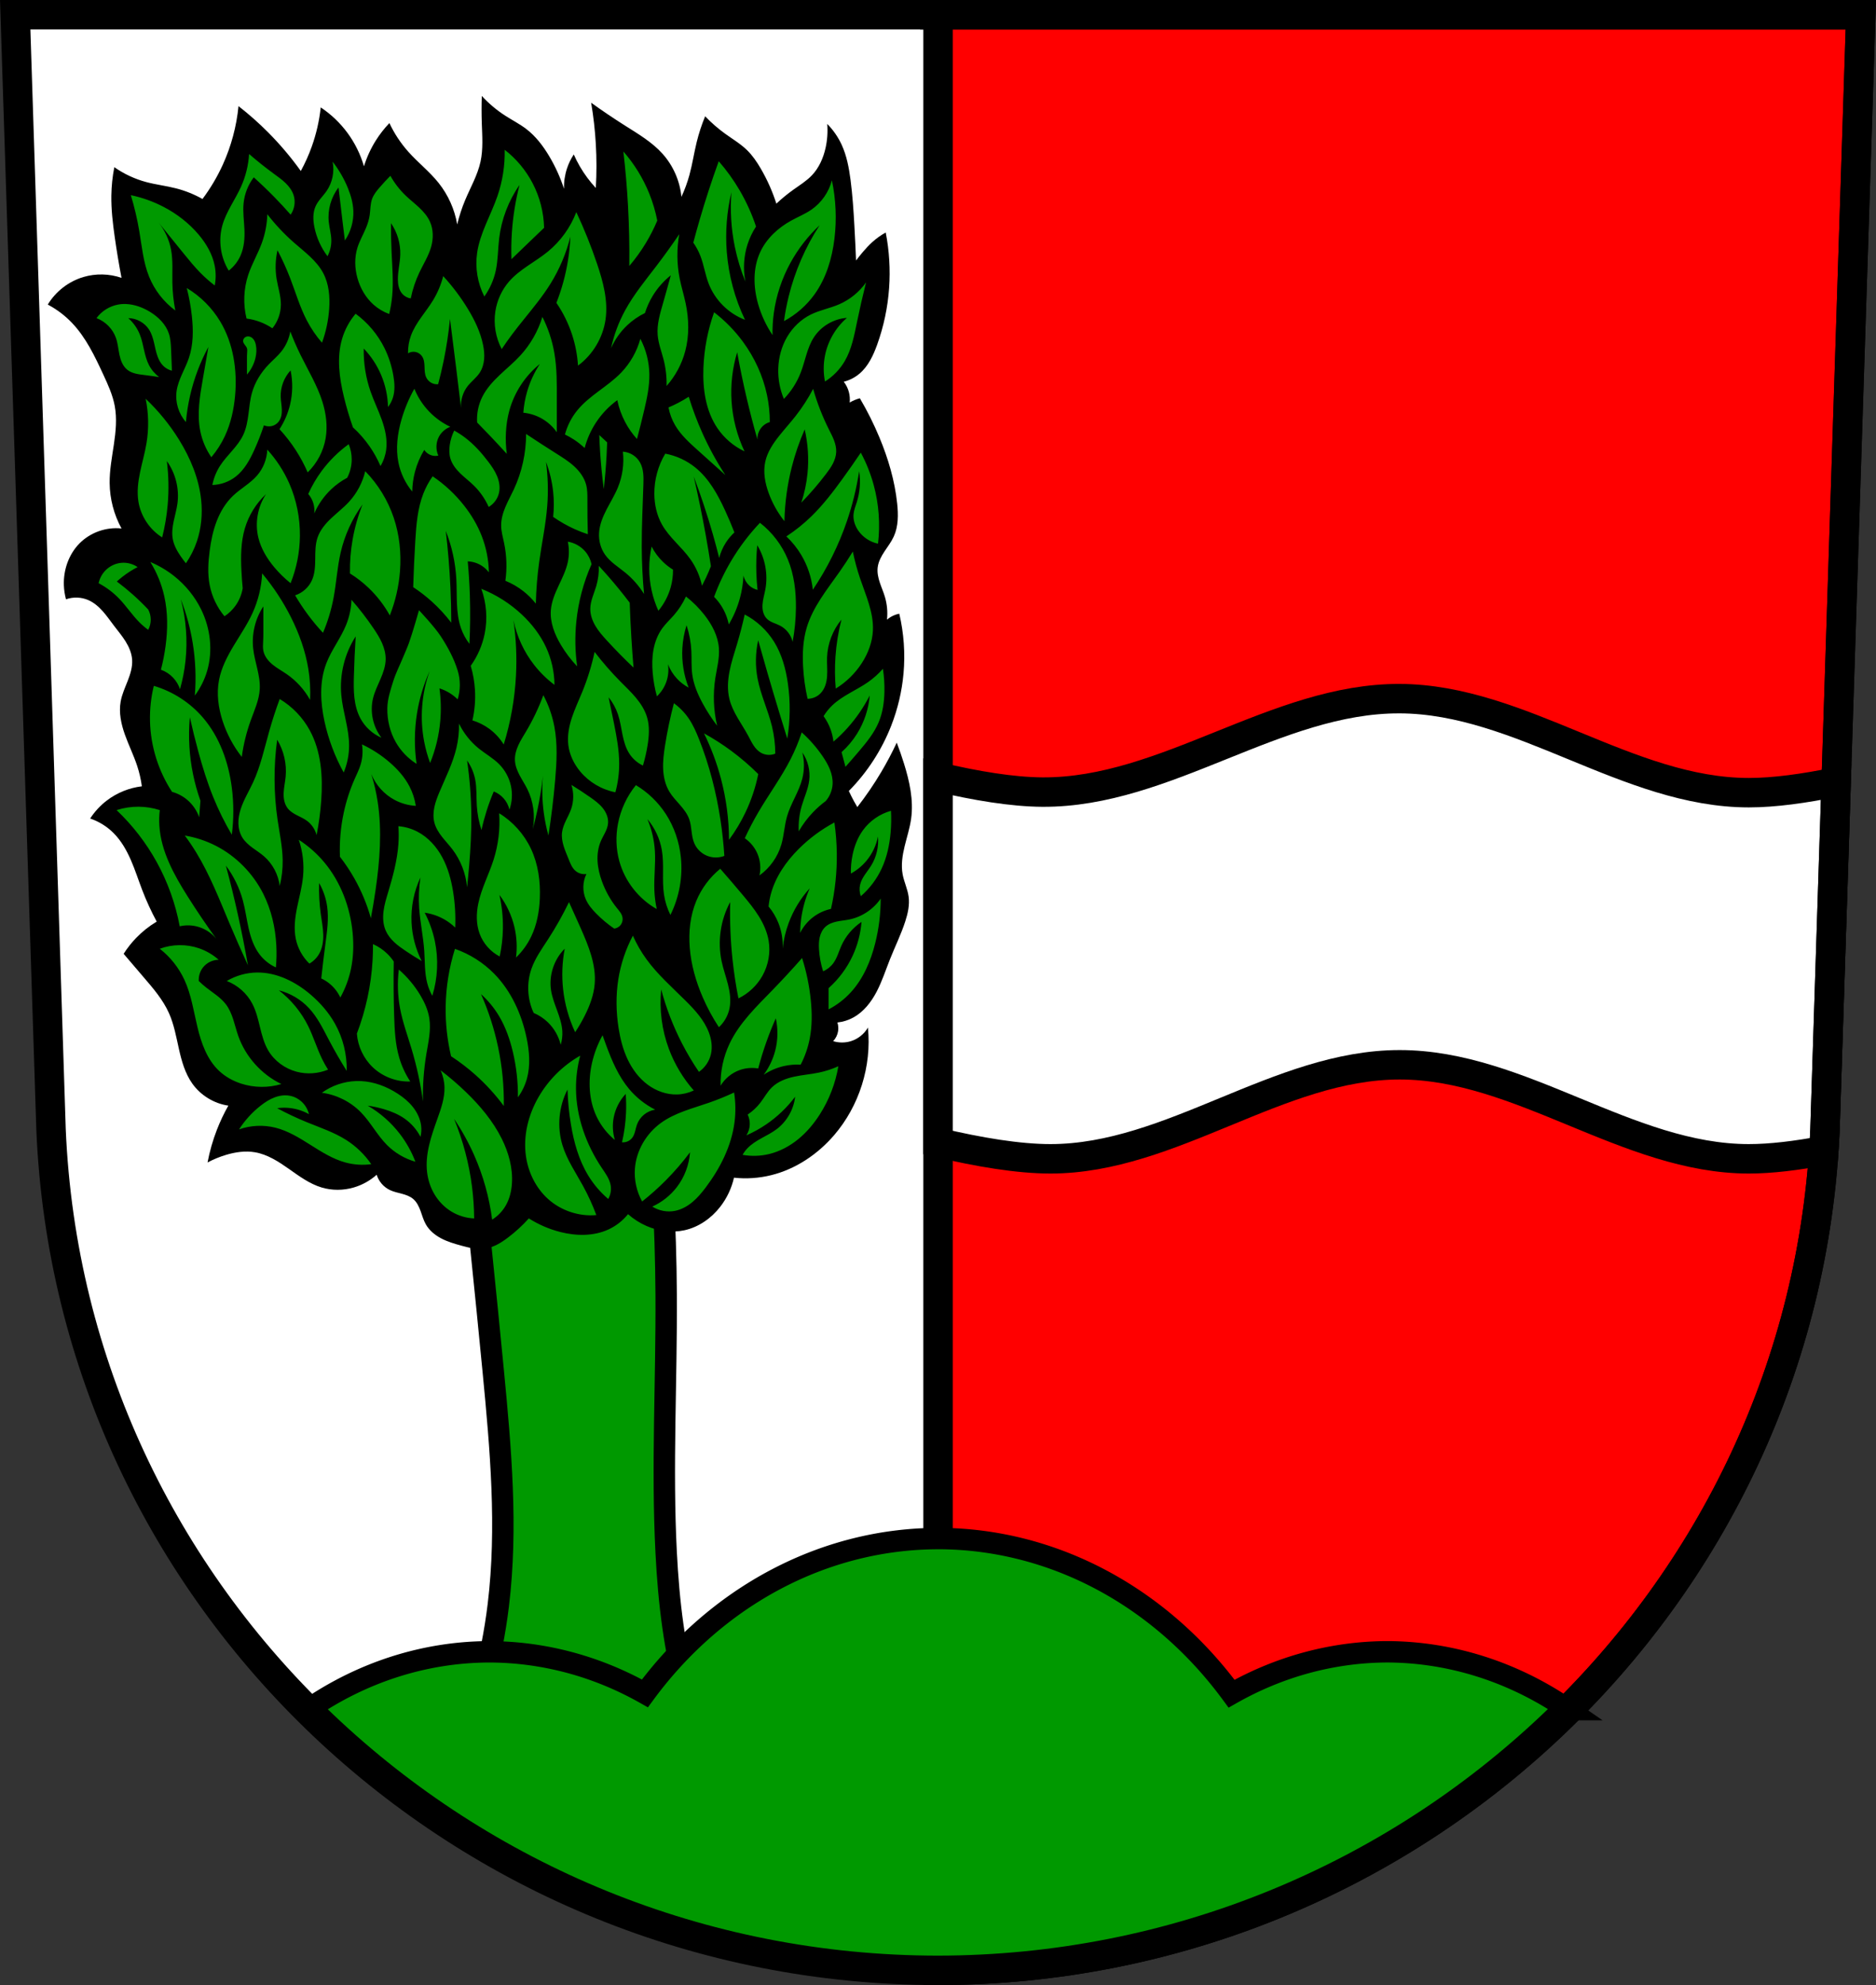 <svg xmlns="http://www.w3.org/2000/svg" width="701.33" height="741.77" viewBox="0 0 701.334 741.769"><rect x="0" y="0" width="701.334" height="741.769" fill="#333333" stroke="none"/><g transform="translate(31.964-27.764)"><g fill-rule="evenodd"><path d="m-26.28 33.26l13.398 416.62c7.415 175.25 153.92 314.05 331.59 314.14 177.51-.215 324.07-139.06 331.59-314.14l13.398-416.62h-344.98z" fill="#fff"/><path d="m142.92 448.18c3.379 30.613 6.548 61.25 9.507 91.9 2.808 29.09 5.424 58.46 1.901 87.47-2.493 20.531-8.07 40.686-16.479 59.58l105.85 15.846c-7.975-12.578-14.182-26.28-18.381-40.565-5.193-17.672-7.298-36.11-8.24-54.51-1.642-32.08.189-64.22 0-96.34-.153-26.04-1.634-52.07-4.437-77.961l-69.72 14.578z" fill="#090" stroke="#000" stroke-linecap="round" stroke-width="8"/></g><g stroke="#000"><g transform="translate(-31.964 27.764)"><g stroke-width="11"><path d="m350.68 5.5v730.77c177.51-.22 324.06-139.06 331.58-314.14l13.398-416.62h-344.98z" fill="#f00" stroke-linecap="round"/><path d="m523.26 261.06c-46.19-.164-87.34 35.18-133.53 34.918-11.185-.063-24.862-2.328-39.05-5.67v136.61c15.265 3.62 30.05 6.094 42.03 6.094 45.26 0 85.29-35.14 130.55-35.14 45.26 0 85.29 35.14 130.54 35.14 8.26 0 17.86-1.18 28.03-3.094.173-2.588.318-5.184.43-7.789l4.18-129.94c-11.867 2.446-23.14 4.01-32.635 4.01-45.26 0-85.29-34.976-130.54-35.14z" fill="#fff" fill-rule="evenodd"/></g><path d="m350.73 574.91l-.002.002a141.981 158.31 0 0 0 -109.629 57.844 129.389 144.22 0 0 0 -58.365 -15.529 129.389 144.22 0 0 0 -67.809 21.705c60.29 60.12 143.84 97.28 235.74 97.33 91.81-.111 175.33-37.31 235.63-97.43a129.389 144.22 0 0 0 -67.574 -21.615 129.389 144.22 0 0 0 -58.303 15.648 141.981 158.31 0 0 0 -109.689 -57.963z" fill="#090" stroke-linecap="round" stroke-width="8"/></g><path d="m-26.28 33.26l13.398 416.62c7.415 175.25 153.92 314.05 331.59 314.14 177.51-.215 324.07-139.06 331.59-314.14l13.398-416.62h-344.98z" fill="none" fill-rule="evenodd" stroke-width="11"/></g><g fill-rule="evenodd"><path d="m165.74 483.04c3.61 2.292 7.583 4.01 11.726 5.071 5.958 1.524 12.482 1.629 18.06-.951 2.826-1.306 5.342-3.275 7.289-5.704 2.074 1.83 4.436 3.333 6.972 4.437 4.427 1.926 9.446 2.609 14.161 1.568 5.339-1.178 10.07-4.525 13.411-8.857 2.441-3.17 4.184-6.874 5.071-10.775 4.656.5 9.399.177 13.944-.951 9.132-2.265 17.308-7.769 23.452-14.895 9.442-10.952 14.14-25.862 12.676-40.25-1.385 2.398-3.695 4.245-6.338 5.071-2.15.671-4.505.671-6.655 0 .988-1.037 1.645-2.386 1.852-3.803.155-1.058.063-2.152-.268-3.169 2.107-.224 4.168-.875 6.02-1.901 3.821-2.116 6.621-5.727 8.645-9.598 2.024-3.871 3.367-8.05 4.983-12.11 1.876-4.713 4.131-9.281 5.704-14.1.984-3.02 1.703-6.206 1.268-9.349-.39-2.821-1.687-5.442-2.218-8.24-.662-3.49-.106-7.097.731-10.549.837-3.452 1.956-6.848 2.438-10.367.947-6.918-.612-13.934-2.694-20.599-.817-2.615-1.715-5.205-2.694-7.764-1.767 3.792-3.725 7.496-5.863 11.09-2.682 4.511-5.647 8.854-8.874 12.993-.438-.731-.861-1.47-1.268-2.218-.678-1.245-1.312-2.514-1.901-3.803 6.865-6.946 12.293-15.306 15.846-24.402 2.436-6.238 3.996-12.82 4.595-19.49.67-7.468.133-15.04-1.585-22.342-1.054.205-2.075.581-3.01 1.109-.562.317-1.094.69-1.585 1.109.305-2.867.034-5.794-.792-8.557-.543-1.815-1.319-3.552-1.912-5.351-.593-1.799-1-3.702-.781-5.583.258-2.176 1.344-4.164 2.55-5.994 1.206-1.83 2.562-3.58 3.472-5.573 1.741-3.814 1.708-8.19 1.268-12.36-.899-8.516-3.356-16.817-6.655-24.719-2.095-5.02-4.532-9.892-7.289-14.578-.647.167-1.283.379-1.901.634-.656.27-1.292.588-1.901.951.14-1.325.032-2.676-.317-3.961-.374-1.377-1.024-2.678-1.901-3.803 2.148-.543 4.17-1.581 5.863-3.01 3.298-2.786 5.196-6.87 6.655-10.933 2.433-6.778 3.928-13.891 4.437-21.07.491-6.935.064-13.934-1.268-20.758-1.76.975-3.411 2.146-4.912 3.486-1.311 1.17-2.505 2.465-3.644 3.803-.877 1.03-1.723 2.087-2.535 3.169-.178-4.385-.389-8.77-.634-13.152-.317-5.664-.69-11.33-1.426-16.955-.589-4.501-1.427-9.03-3.328-13.152-1.326-2.875-3.158-5.516-5.388-7.764.246 3.02.031 6.076-.634 9.03-.84 3.732-2.442 7.362-5.071 10.141-2.02 2.134-4.556 3.689-6.947 5.396-2.235 1.595-4.362 3.341-6.363 5.221-1.465-4.581-3.435-9-5.863-13.152-1.434-2.451-3.041-4.827-5.071-6.814-2.457-2.405-5.453-4.167-8.24-6.18-2.674-1.932-5.17-4.11-7.447-6.497-1.302 3.135-2.362 6.369-3.169 9.666-.99 4.046-1.599 8.182-2.694 12.201-.769 2.825-1.778 5.584-3.01 8.24-.56-5.89-3.04-11.582-6.972-16-3.924-4.413-9.11-7.462-14.1-10.617-4.31-2.724-8.538-5.578-12.677-8.557.861 5.087 1.443 10.22 1.743 15.37.32 5.487.32 10.993 0 16.479-1.125-1.208-2.184-2.478-3.169-3.803-2.01-2.702-3.715-5.632-5.071-8.715-1.07 1.621-1.925 3.385-2.535 5.229-.809 2.445-1.186 5.03-1.109 7.606-1.389-4.256-3.253-8.356-5.546-12.201-2.279-3.822-5.02-7.435-8.557-10.141-2.432-1.864-5.185-3.259-7.764-4.912-3.26-2.09-6.25-4.599-8.874-7.447-.114 3.379-.114 6.762 0 10.141.162 4.82.55 9.707-.475 14.42-1.09 5.01-3.714 9.533-5.704 14.261-1.252 2.974-2.26 6.05-3.01 9.19-.97-5.652-3.393-11.05-6.972-15.529-3.359-4.205-7.662-7.556-11.25-11.567-2.882-3.221-5.292-6.863-7.131-10.775-1.904 1.987-3.606 4.167-5.071 6.497-1.893 3.01-3.388 6.269-4.437 9.666-1.301-4.493-3.404-8.753-6.18-12.518-2.741-3.718-6.136-6.951-9.983-9.507-.532 4.967-1.651 9.872-3.328 14.578-1.128 3.166-2.507 6.242-4.12 9.19-3.671-5.124-7.756-9.951-12.201-14.42-3.486-3.504-7.193-6.787-11.09-9.824-.736 7.545-2.726 14.966-5.863 21.867-2.062 4.536-4.617 8.848-7.606 12.835-3.083-1.742-6.395-3.078-9.824-3.961-3.713-.956-7.548-1.383-11.25-2.377-4.243-1.139-8.285-3.03-11.884-5.546-.687 3.496-1.059 7.05-1.109 10.617-.073 5.198.536 10.382 1.268 15.529.724 5.09 1.569 10.162 2.535 15.212-4.566-1.581-9.629-1.694-14.261-.317-5.502 1.636-10.346 5.384-13.31 10.3 3.352 1.764 6.415 4.075 9.03 6.814 5.232 5.475 8.54 12.462 11.726 19.332 1.755 3.785 3.517 7.624 4.278 11.726.883 4.755.383 9.652-.326 14.435-.709 4.784-1.627 9.568-1.576 14.404.063 5.901 1.601 11.78 4.437 16.955-5.703-.633-11.649 1.469-15.687 5.546-4.04 4.079-6.077 9.95-5.863 15.687.066 1.765.332 3.523.792 5.229 2.704-.962 5.775-.846 8.398.317 2.073.919 3.828 2.442 5.337 4.135 1.509 1.693 2.797 3.567 4.171 5.372 1.475 1.939 3.055 3.806 4.345 5.873 1.29 2.067 2.292 4.373 2.468 6.803.197 2.722-.647 5.409-1.641 7.951-.993 2.542-2.154 5.05-2.638 7.736-.745 4.134.171 8.399 1.575 12.358 1.404 3.959 3.295 7.736 4.604 11.727.812 2.475 1.396 5.02 1.743 7.606-4.691.557-9.225 2.382-12.993 5.229-2.488 1.879-4.643 4.197-6.338 6.814 3.268 1.094 6.276 2.954 8.715 5.388 2.85 2.844 4.885 6.408 6.498 10.1 1.613 3.689 2.833 7.536 4.277 11.294 1.544 4.02 3.345 7.937 5.388 11.726-2.782 1.666-5.346 3.696-7.606 6.02-1.785 1.837-3.381 3.858-4.754 6.02 2.474 2.912 4.957 5.817 7.447 8.715 3.596 4.183 7.26 8.431 9.507 13.469 1.892 4.241 2.7 8.869 3.717 13.4 1.018 4.531 2.309 9.117 4.998 12.904 3.132 4.41 8.116 7.459 13.469 8.24-1.641 2.902-3.072 5.924-4.278 9.03-1.532 3.949-2.701 8.04-3.486 12.201 2.222-1.178 4.561-2.135 6.972-2.852 3.487-1.037 7.19-1.57 10.775-.951 4.654.804 8.752 3.466 12.615 6.184 3.863 2.718 7.741 5.603 12.263 6.968 3.897 1.176 8.136 1.142 12.04 0 3.158-.923 6.105-2.56 8.557-4.754.759 2.468 2.584 4.588 4.912 5.704 1.412.677 2.965.989 4.478 1.393 1.513.403 3.041.925 4.237 1.935 1.368 1.155 2.172 2.837 2.785 4.519.614 1.682 1.085 3.431 1.968 4.988 1.298 2.287 3.421 4.02 5.748 5.245 2.327 1.224 4.869 1.979 7.404 2.677 2.998.826 6.118 1.592 9.19 1.109 3.113-.489 5.887-2.218 8.398-4.12 2.805-2.125 5.409-4.516 7.764-7.131"/><path d="m188.67 55.969c.125 5.856-.791 11.734-2.693 17.273-2.448 7.129-6.526 13.773-7.605 21.232-.802 5.544.152 11.328 2.693 16.32 2.061-2.888 3.526-6.199 4.277-9.666.856-3.948.787-8.03 1.268-12.04.856-7.142 3.495-14.07 7.607-19.967-1.494 5.811-2.451 11.761-2.854 17.748-.223 3.322-.276 6.655-.158 9.982 2.846-2.753 5.698-5.5 8.557-8.24 1.214-1.163 2.429-2.326 3.645-3.486-.137-5.775-1.612-11.512-4.277-16.637-2.529-4.861-6.125-9.166-10.459-12.52m44.37.635c.789 6.794 1.371 13.612 1.744 20.441.406 7.439.564 14.892.475 22.342 2.288-2.678 4.357-5.543 6.18-8.557 1.627-2.691 3.059-5.5 4.279-8.398-.676-3.466-1.687-6.867-3.01-10.141-2.315-5.72-5.598-11.05-9.666-15.688m-139.92.951c-.256 4.204-1.283 8.36-3.01 12.201-2.195 4.878-5.517 9.272-6.971 14.42-1.596 5.653-.712 11.957 2.377 16.953 1.925-1.49 3.465-3.471 4.436-5.703 1.31-3.01 1.564-6.384 1.426-9.666-.138-3.278-.647-6.56-.316-9.824.353-3.488 1.684-6.872 3.803-9.666 2.667 2.398 5.258 4.882 7.766 7.447 2.064 2.112 4.072 4.278 6.02 6.496 1.469-2.082 1.891-4.865 1.107-7.289-.562-1.738-1.688-3.247-3-4.518-1.312-1.271-2.813-2.326-4.287-3.404-3.217-2.353-6.337-4.838-9.35-7.447m175.57 2.693c-2.609 7.211-4.988 14.505-7.131 21.867-.827 2.842-1.62 5.695-2.377 8.557 1.102 1.571 2.01 3.278 2.693 5.07 1.259 3.296 1.757 6.842 3.01 10.141 2.35 6.188 7.441 11.277 13.629 13.627-3.799-7.938-6.122-16.579-6.814-25.352-.59-7.477 0-15.05 1.742-22.344-.54 6.828-.111 13.732 1.268 20.441.913 4.442 2.243 8.799 3.963 12.994-.924-4.615-.65-9.465.791-13.945.755-2.346 1.824-4.59 3.17-6.654-1.574-4.742-3.649-9.318-6.18-13.627-2.245-3.823-4.848-7.436-7.764-10.775m-144.36.158c.763 3.743-.055 7.784-2.217 10.934-1.331 1.939-3.149 3.564-4.121 5.705-1.09 2.4-.986 5.178-.475 7.764.782 3.953 2.475 7.724 4.912 10.934.969-1.846 1.464-3.937 1.426-6.02-.042-2.295-.715-4.531-.951-6.814-.469-4.532.864-9.225 3.645-12.834.466 4.02.941 8.03 1.426 12.04.313 2.589.63 5.176.951 7.764 2.198-3.235 3.327-7.184 3.17-11.09-.119-2.946-.945-5.827-2.061-8.557-1.437-3.517-3.363-6.833-5.705-9.824m21.615 5.279c-1.392 1.412-2.739 2.869-4.04 4.369-1.117 1.293-2.217 2.652-2.801 4.258-.699 1.921-.602 4.03-.896 6.05-.235 1.618-.723 3.194-1.344 4.707-1.035 2.525-2.442 4.899-3.25 7.506-1.132 3.653-1.023 7.632 0 11.316 1.055 3.798 3.101 7.357 6.05 9.973 1.702 1.509 3.69 2.693 5.826 3.473.538-2.209.914-4.458 1.121-6.723.498-5.436.03-10.905-.225-16.357-.169-3.62-.244-7.245-.225-10.869 2.361 3.423 3.598 7.609 3.475 11.766-.093 3.153-.943 6.258-.896 9.412.014.941.109 1.886.367 2.791.259.905.685 1.772 1.313 2.475.807.903 1.94 1.509 3.139 1.68.677-3.366 1.77-6.649 3.248-9.748 1.506-3.158 3.421-6.156 4.371-9.523.871-3.085.866-6.489-.449-9.412-.918-2.041-2.424-3.761-4.055-5.293-1.631-1.532-3.406-2.906-5.02-4.455-2.257-2.164-4.188-4.665-5.713-7.395m165.05 1.693c-1.129 4.392-3.88 8.348-7.605 10.934-2.371 1.645-5.077 2.729-7.605 4.119-4.893 2.689-9.211 6.665-11.568 11.727-2.805 6.02-2.619 13.1-.791 19.49 1.175 4.106 3 8.02 5.387 11.566-.056-2.753.102-5.512.475-8.24.892-6.54 3.02-12.903 6.18-18.697 2.861-5.244 6.568-10.02 10.934-14.1-5.314 8.14-9.242 17.18-11.566 26.619-.746 3.03-1.329 6.099-1.744 9.191 4.498-2.398 8.436-5.842 11.41-9.982 4.334-6.03 6.545-13.384 7.447-20.758.89-7.275.567-14.697-.951-21.867m-262.09 5.545c1.343 4.416 2.402 8.917 3.168 13.469.962 5.714 1.482 11.579 3.645 16.955 2.02 5.02 5.464 9.468 9.824 12.678-.674-3.445-1.046-6.949-1.109-10.459-.073-4.076.266-8.193-.475-12.201-.694-3.757-2.345-7.333-4.754-10.299 3.165 3.912 6.334 7.82 9.508 11.725 1.985 2.442 3.974 4.886 6.18 7.131 1.68 1.71 3.481 3.3 5.387 4.754.459-2.401.459-4.888 0-7.289-.835-4.363-3.155-8.332-6.02-11.727-3.588-4.249-8.07-7.716-12.992-10.299-3.889-2.04-8.06-3.538-12.359-4.438m166.54 6.338c-2.185 5.72-5.884 10.855-10.617 14.738-4.758 3.903-10.557 6.591-14.578 11.25-2.691 3.118-4.448 7.02-5.07 11.09-.733 4.793.113 9.814 2.377 14.1 1.218-1.83 2.486-3.626 3.803-5.387 1.487-1.988 3.037-3.93 4.596-5.863 3.437-4.263 6.933-8.502 9.824-13.152 3.376-5.429 5.898-11.386 7.447-17.588-.248 5.782-1.153 11.535-2.693 17.11-.712 2.577-1.558 5.117-2.535 7.605 2.505 3.656 4.486 7.672 5.863 11.885 1.223 3.742 1.969 7.638 2.217 11.566 5.54-4.085 9.34-10.456 10.301-17.271.986-6.996-.91-14.06-3.17-20.758-2.222-6.583-4.815-13.04-7.764-19.332m-115.52.793c-.101 3.671-.798 7.326-2.059 10.775-1.479 4.047-3.715 7.794-5.07 11.885-1.735 5.237-1.959 10.965-.635 16.32 1.732.223 3.437.65 5.07 1.268 1.616.612 3.162 1.411 4.596 2.377 2.02-2.486 3.156-5.671 3.17-8.873.014-3.219-1.061-6.332-1.586-9.508-.59-3.567-.48-7.249.318-10.775 1.789 3.388 3.375 6.883 4.752 10.459 2.02 5.249 3.594 10.693 6.18 15.688 1.56 3.01 3.48 5.836 5.705 8.396 1.488-4.071 2.397-8.352 2.693-12.676.312-4.546-.093-9.279-2.217-13.311-2.471-4.691-6.947-7.913-10.934-11.408-3.658-3.207-7.01-6.769-9.984-10.617m154.02 7.447c-2.74 4.04-5.594 8-8.557 11.885-4.123 5.399-8.479 10.672-11.725 16.639-2.404 4.419-4.17 9.183-5.229 14.1 1.411-3.215 3.472-6.143 6.02-8.557 1.965-1.861 4.218-3.417 6.654-4.596.694-2.216 1.653-4.349 2.852-6.338 1.786-2.965 4.107-5.607 6.814-7.764-.974 3.6-1.979 7.192-3.01 10.775-1.089 3.777-2.221 7.649-1.9 11.566.258 3.146 1.44 6.132 2.219 9.191.815 3.204 1.19 6.519 1.109 9.824 3.292-3.71 5.7-8.2 6.971-12.994 1.544-5.822 1.403-12.01.158-17.906-.651-3.084-1.597-6.099-2.217-9.189-1.097-5.47-1.153-11.149-.16-16.639m-88.26 15.687c-.813 3.176-2.099 6.23-3.803 9.03-2.696 4.432-6.452 8.283-8.24 13.152-.78 2.123-1.158 4.395-1.109 6.656.837-.516 1.876-.698 2.838-.494.962.204 1.838.792 2.393 1.604.385.562.614 1.218.746 1.887.132.668.168 1.35.191 2.031.047 1.362.054 2.777.646 4 .394.815 1.038 1.508 1.824 1.957.786.449 1.711.653 2.613.578.772-2.884 1.458-5.79 2.059-8.715 1.065-5.183 1.859-10.422 2.377-15.688.809 6.283 1.601 12.57 2.377 18.857.591 4.79 1.17 9.581 1.742 14.373-.19-2.916.718-5.902 2.537-8.193 1.374-1.731 3.22-3.067 4.436-4.912.992-1.505 1.516-3.29 1.672-5.086.156-1.796-.043-3.607-.404-5.373-.982-4.801-3.153-9.284-5.703-13.469-2.654-4.355-5.738-8.448-9.191-12.201m158.08 2.346c-2.528 3.592-6.07 6.466-10.1 8.205-3.425 1.477-7.171 2.143-10.52 3.787-3.709 1.821-6.804 4.817-8.893 8.383-2.088 3.566-3.183 7.684-3.311 11.814-.12 3.879.602 7.782 2.104 11.361 2.736-2.83 4.897-6.215 6.313-9.889 1.672-4.34 2.341-9.122 4.84-13.04 2.682-4.21 7.432-7.03 12.412-7.363-4.195 3.616-7.133 8.662-8.205 14.1-.628 3.185-.628 6.495 0 9.68 3.01-1.885 5.564-4.508 7.363-7.574 2.617-4.46 3.587-9.664 4.629-14.729 1.015-4.933 2.138-9.843 3.367-14.727m-253.95 2.092c.879 3.436 1.513 6.932 1.9 10.457.577 5.253.582 10.681-1.109 15.688-1.411 4.177-3.974 7.995-4.594 12.359-.584 4.115.726 8.461 3.486 11.568.295-3.359.825-6.699 1.584-9.984 1.454-6.289 3.751-12.38 6.813-18.06-.683 3.962-1.368 7.922-2.059 11.883-1.133 6.5-2.275 13.186-.951 19.65.707 3.454 2.117 6.762 4.119 9.664 2.031-2.401 3.741-5.072 5.07-7.922 2.198-4.714 3.338-9.872 3.805-15.05.86-9.546-.626-19.506-5.547-27.73-3.061-5.115-7.402-9.457-12.518-12.518m-22.588 5.98c-1.029-.049-2.061.012-3.082.199-3.204.588-6.159 2.441-8.08 5.07 3.366 1.246 6.116 4.055 7.289 7.447.703 2.032.855 4.207 1.307 6.309.226 1.051.53 2.092 1 3.057.474.965 1.124 1.855 1.969 2.52.858.675 1.891 1.098 2.949 1.369 1.058.271 2.147.397 3.23.531 1.905.237 3.806.501 5.703.793-1.583-1.164-2.895-2.695-3.803-4.438-1.865-3.58-1.964-7.828-3.486-11.566-.937-2.301-2.413-4.38-4.277-6.02 3.08.021 6.101 1.685 7.764 4.277.947 1.476 1.457 3.186 1.859 4.893.403 1.706.713 3.443 1.311 5.092.463 1.279 1.111 2.511 2.061 3.484.904.926 2.069 1.594 3.326 1.902-.094-2.641-.199-5.283-.316-7.924-.088-1.976-.188-3.978-.793-5.861-1.135-3.533-3.96-6.309-7.129-8.24-2.66-1.621-5.717-2.747-8.803-2.893m219.73 3.078c-2.377 6.687-3.731 13.736-3.998 20.828-.295 7.833.853 16.03 5.26 22.514 2.519 3.705 6.05 6.716 10.1 8.625-2.768-5.864-4.42-12.253-4.84-18.725-.399-6.162.317-12.394 2.104-18.305 1.04 5.781 2.234 11.534 3.578 17.252 1.21 5.15 2.542 10.272 3.996 15.359-.12-2.087.859-4.208 2.525-5.471.629-.476 1.345-.834 2.104-1.051 0-3.391-.353-6.782-1.051-10.1-1.518-7.211-4.676-14.06-9.05-19.988-3.04-4.126-6.664-7.82-10.73-10.939m-134.01.541c-2.301 2.706-4.03 5.896-5.04 9.301-2.101 7.07-1.064 14.682.674 21.848.928 3.826 2.05 7.604 3.361 11.316 2.354 2.142 4.463 4.554 6.273 7.172 1.581 2.286 2.934 4.73 4.03 7.283 1.121-1.88 1.85-3.993 2.129-6.164.48-3.745-.377-7.542-1.643-11.1-1.266-3.557-2.94-6.958-4.184-10.523-1.803-5.17-2.679-10.661-2.576-16.13 2.74 2.856 4.954 6.215 6.498 9.859 1.604 3.786 2.485 7.877 2.578 11.988.787-1.01 1.397-2.148 1.793-3.361.868-2.655.693-5.538.223-8.291-.617-3.61-1.731-7.14-3.361-10.42-2.501-5.03-6.223-9.452-10.756-12.773m69.82 1.176c-1.626 5.34-4.465 10.306-8.24 14.418-2.389 2.602-5.132 4.852-7.699 7.279-2.567 2.427-4.996 5.084-6.563 8.25-1.45 2.93-2.112 6.245-1.9 9.508 1.598 1.624 3.183 3.262 4.754 4.912 2.138 2.247 4.251 4.517 6.338 6.813-.354-2.676-.462-5.384-.318-8.08.145-2.728.546-5.447 1.268-8.08 1.864-6.808 5.917-12.997 11.41-17.43-2.084 3.172-3.692 6.655-4.754 10.299-.752 2.581-1.231 5.243-1.426 7.924 2.446.232 4.84.995 6.971 2.219 2.189 1.258 4.098 3 5.547 5.07-.017-4.01-.017-8.03 0-12.04.025-5.933.082-11.906-.951-17.748-.818-4.622-2.317-9.121-4.436-13.309m-94.25 5.436c-.463 2.732-1.631 5.341-3.361 7.506-1.402 1.755-3.148 3.201-4.707 4.818-2.888 2.996-5.156 6.636-6.273 10.645-.72 2.581-.956 5.267-1.301 7.924-.344 2.657-.811 5.336-1.949 7.762-2.068 4.407-6.128 7.545-8.738 11.654-1.365 2.149-2.323 4.558-2.803 7.06 3.147-.081 6.26-1.198 8.74-3.137 3.224-2.52 5.257-6.246 6.947-9.973 1.359-2.995 2.557-6.06 3.586-9.188.925.417 1.991.515 2.977.273.986-.241 1.886-.822 2.514-1.619.494-.627.817-1.378 1-2.154.183-.777.229-1.579.205-2.377-.047-1.595-.372-3.172-.422-4.768-.113-3.599 1.246-7.222 3.697-9.859.877 4.241.801 8.677-.223 12.885-.783 3.217-2.115 6.299-3.922 9.07 2.281 2.465 4.346 5.132 6.162 7.957 1.674 2.603 3.136 5.34 4.369 8.178 3.514-3.405 5.906-7.947 6.723-12.771.771-4.553.159-9.266-1.232-13.67-1.941-6.142-5.338-11.7-8.18-17.48-1.403-2.853-2.673-5.769-3.809-8.738m-15.967 1.852c-.402.039-.793.195-1.096.461-.202.177-.362.401-.461.65-.099.249-.137.525-.102.791.064.485.357.908.656 1.295.3.387.622.773.77 1.24.152.481.11.998.068 1.5-.042.502-.068 1.01-.068 1.512v6.813c1.528-1.768 2.626-3.907 3.17-6.18.384-1.606.493-3.295.158-4.912-.151-.728-.398-1.45-.844-2.045-.223-.297-.494-.56-.809-.758-.314-.198-.671-.331-1.041-.367-.134-.013-.268-.013-.402 0m146.84.885c-1.286 4.715-3.768 9.1-7.152 12.623-5 5.214-11.841 8.498-16.412 14.1-2.159 2.643-3.748 5.751-4.629 9.05 1.163.555 2.289 1.187 3.367 1.893 1.422.931 2.762 1.989 3.998 3.156.882-3.354 2.309-6.566 4.207-9.469 2.129-3.256 4.854-6.122 7.996-8.416.589 2.856 1.584 5.629 2.945 8.207 1.203 2.277 2.69 4.401 4.418 6.311.968-3.633 1.879-7.279 2.734-10.939 1.019-4.357 1.964-8.781 1.895-13.256-.071-4.6-1.235-9.178-3.367-13.254m-84.49 18.664c-2.043 3.644-3.663 7.526-4.818 11.541-1.505 5.232-2.214 10.801-1.121 16.13.806 3.934 2.593 7.663 5.154 10.756.035-2.494.376-4.982 1.01-7.395.755-2.875 1.928-5.64 3.473-8.18.834 1.279 2.288 2.132 3.811 2.24.488.035.979-.003 1.455-.111-1.015-2.218-.929-4.909.225-7.06.909-1.693 2.454-3.035 4.258-3.697-3.374-1.595-6.41-3.901-8.852-6.723-1.928-2.228-3.487-4.777-4.594-7.508m149.08.061c-1.86 3.556-4.046 6.941-6.521 10.1-1.967 2.509-4.113 4.872-6.102 7.363-2.311 2.895-4.451 6.06-5.26 9.678-.874 3.908-.11 8.02 1.262 11.783 1.383 3.792 3.38 7.359 5.891 10.52.145-6.807 1.064-13.599 2.734-20.2 1.22-4.822 2.842-9.541 4.84-14.1 1.236 5.365 1.593 10.931 1.053 16.41-.367 3.717-1.144 7.394-2.314 10.941 3.307-3.377 6.4-6.964 9.256-10.73.925-1.22 1.83-2.465 2.531-3.826.701-1.361 1.196-2.849 1.256-4.379.058-1.491-.298-2.973-.83-4.367-.532-1.394-1.236-2.715-1.904-4.049-2.43-4.851-4.405-9.93-5.891-15.15m-46.5 2.945c-1.296.832-2.629 1.605-3.996 2.314-1.17.607-2.365 1.17-3.578 1.684.439 2.369 1.298 4.659 2.525 6.732 2.133 3.604 5.3 6.461 8.416 9.258 3.437 3.085 6.873 6.171 10.309 9.258-3.283-5.02-6.169-10.306-8.625-15.781-1.963-4.377-3.652-8.877-5.05-13.465m-203.04.74c1.123 5.464 1.231 11.134.316 16.637-.607 3.652-1.654 7.215-2.406 10.84-.752 3.625-1.206 7.374-.604 11.03.894 5.423 4.212 10.399 8.873 13.311 1.012-4 1.703-8.09 2.061-12.201.473-5.431.367-10.912-.316-16.32 3.255 4.528 4.703 10.319 3.961 15.846-.3 2.232-.937 4.402-1.4 6.605-.463 2.204-.751 4.489-.342 6.703.437 2.365 1.644 4.519 3.01 6.498.6.87 1.236 1.715 1.902 2.535 1.749-2.536 3.14-5.319 4.119-8.24 1.649-4.921 2.114-10.207 1.584-15.369-.823-8.01-4-15.651-8.24-22.502-3.486-5.635-7.705-10.815-12.518-15.369m115.35 11.891c-.828 1.691-1.391 3.513-1.66 5.377-.244 1.684-.244 3.427.238 5.059.641 2.171 2.094 4.01 3.717 5.592 1.623 1.577 3.442 2.943 5.059 4.527 2.326 2.281 4.214 5.01 5.533 7.984 1.949-1.127 3.39-3.098 3.873-5.297.454-2.069.08-4.256-.727-6.215-.807-1.959-2.025-3.718-3.305-5.406-2.53-3.338-5.356-6.485-8.695-9.01-1.278-.967-2.628-1.84-4.03-2.609m26.879 1.266c.002 7.128-1.574 14.252-4.584 20.713-1.024 2.198-2.212 4.319-3.15 6.555-.939 2.235-1.63 4.619-1.594 7.04.033 2.196.658 4.333 1.107 6.482.965 4.617 1.125 9.399.473 14.07 2.438.987 4.735 2.323 6.799 3.953 1.7 1.343 3.243 2.886 4.586 4.586.125-5.236.548-10.466 1.266-15.654.964-6.964 2.459-13.86 3-20.869.426-5.477.266-11-.475-16.443 1.377 3.604 2.283 7.387 2.688 11.225.326 3.098.326 6.232 0 9.33 2.536 1.777 5.24 3.314 8.06 4.584 1.598.719 3.234 1.354 4.9 1.898-.123-4.215-.176-8.434-.158-12.65.008-1.962.028-3.953-.475-5.85-.709-2.679-2.427-5-4.469-6.875-2.042-1.873-4.412-3.346-6.756-4.824-3.771-2.378-7.515-4.803-11.227-7.273m27.363.41c.149 4.285.43 8.566.842 12.834.237 2.459.518 4.916.842 7.365.471-4.197.823-8.408 1.053-12.625.088-1.612.159-3.224.211-4.838l-2.947-2.736m-93.67 3.416c-3.846 2.78-7.263 6.158-10.09 9.973-1.985 2.683-3.678 5.58-5.04 8.627.869 1.01 1.522 2.198 1.904 3.473.368 1.23.483 2.535.336 3.811 1.487-3.415 3.674-6.524 6.387-9.08 1.779-1.674 3.783-3.11 5.939-4.258 1.092-2.102 1.673-4.466 1.68-6.834.006-1.954-.376-3.908-1.119-5.715m-30.443 2.031c-.129 3.527-1.494 6.997-3.803 9.666-2.579 2.981-6.18 4.883-9.03 7.605-2.749 2.626-4.744 5.974-6.105 9.523-1.362 3.55-2.113 7.307-2.609 11.08-.554 4.208-.795 8.507 0 12.676.819 4.293 2.746 8.37 5.545 11.727 1.601-1.052 3.01-2.402 4.121-3.961 1.375-1.924 2.304-4.166 2.693-6.498-.207-2.162-.365-4.327-.475-6.496-.268-5.318-.23-10.736 1.268-15.846 1.432-4.883 4.199-9.366 7.922-12.834-3.149 4.732-4.209 10.801-2.852 16.32 1.014 4.121 3.287 7.845 6.02 11.09 1.808 2.146 3.828 4.114 6.02 5.863 2.23-5.582 3.417-11.577 3.484-17.588.076-6.731-1.26-13.484-3.961-19.65-2.031-4.637-4.827-8.937-8.24-12.676m132.94.76c.511 4.515-.134 9.157-1.855 13.361-1.175 2.87-2.832 5.515-4.254 8.271-1.422 2.757-2.63 5.704-2.799 8.801-.154 2.829.602 5.718 2.227 8.04 1.967 2.811 5.02 4.625 7.67 6.805 2.72 2.238 5.071 4.925 6.928 7.918-.548-5.839-.836-11.702-.865-17.566-.039-7.797.382-15.588.619-23.381.042-1.393.077-2.792-.072-4.178-.15-1.386-.492-2.766-1.166-3.986-.641-1.159-1.577-2.154-2.695-2.863-1.118-.71-2.415-1.135-3.736-1.221m88.95.371c-2.253 3.338-4.562 6.637-6.928 9.896-3.531 4.864-7.204 9.658-11.506 13.855-2.881 2.811-6.04 5.342-9.402 7.547 2.165 2.036 4.047 4.375 5.568 6.928 2.355 3.951 3.843 8.415 4.33 12.988 5.353-7.923 9.649-16.559 12.74-25.607 2.075-6.074 3.61-12.334 4.578-18.68.595 3.834.295 7.804-.867 11.506-.474 1.511-1.094 2.998-1.236 4.576-.192 2.135.526 4.29 1.732 6.06 1.715 2.52 4.436 4.333 7.422 4.947.871-7.312.322-14.788-1.607-21.895-1.142-4.206-2.764-8.284-4.824-12.12m-73.11.371c-2.704 4.532-4.133 9.817-4.082 15.09.038 3.952.911 7.934 2.844 11.381 2.742 4.891 7.398 8.412 10.639 12.988 2.096 2.959 3.579 6.349 4.33 9.896.519-.977 1.014-1.967 1.484-2.969.668-1.421 1.287-2.866 1.855-4.33-.607-3.967-1.266-7.925-1.979-11.875-1.308-7.251-2.793-14.47-4.453-21.648 2.692 7.112 5.086 14.336 7.174 21.648.832 2.914 1.617 5.843 2.352 8.783.515-2.01 1.355-3.942 2.475-5.691.902-1.409 1.985-2.7 3.215-3.834-1.073-2.755-2.228-5.478-3.463-8.164-2.748-5.978-6.02-11.938-11.133-16.08-3.243-2.63-7.152-4.436-11.258-5.197m-112.16 6.551c-.999 4.242-3.105 8.217-6.05 11.428-2.025 2.207-4.418 4.04-6.598 6.094-2.18 2.054-4.194 4.408-5.168 7.24-.882 2.564-.853 5.336-.879 8.05-.026 2.711-.133 5.506-1.25 7.977-1.189 2.63-3.526 4.716-6.273 5.602 1.471 2.514 3.08 4.946 4.818 7.283 1.742 2.342 3.612 4.587 5.602 6.723 1.761-4.139 3.079-8.466 3.922-12.885 1.085-5.684 1.387-11.507 2.689-17.14 1.488-6.443 4.287-12.579 8.178-17.926-1.669 4.192-2.91 8.553-3.697 12.996-.746 4.212-1.084 8.496-1.01 12.773 2.491 1.549 4.824 3.355 6.947 5.379 3.154 3.01 5.847 6.495 7.955 10.309 2.093-5.295 3.381-10.907 3.809-16.584.507-6.72-.202-13.556-2.352-19.943-2.184-6.49-5.853-12.476-10.645-17.367m25.2 1.9c-1.416 2.01-2.587 4.191-3.479 6.482-2.161 5.555-2.641 11.602-3 17.551-.353 5.793-.617 11.592-.791 17.393 2.451 1.612 4.779 3.41 6.957 5.375 2.663 2.402 5.101 5.05 7.273 7.906-.005-4.429-.111-8.857-.316-13.281-.327-7.03-.908-14.04-1.74-21.03 2.275 5.743 3.616 11.857 3.953 18.03.337 6.158-.293 12.517 1.74 18.34.734 2.102 1.806 4.084 3.162 5.85.3-6 .353-12.02.158-18.02-.138-4.275-.403-8.547-.791-12.807 1.906.075 3.787.683 5.375 1.738.967.643 1.826 1.447 2.529 2.371-.086-4.643-1-9.271-2.688-13.598-1.575-4.04-3.815-7.806-6.482-11.225-3.339-4.281-7.357-8.03-11.857-11.07m122.36 17.371c-4.098 4.325-7.712 9.108-10.756 14.23-2.538 4.272-4.679 8.779-6.387 13.445 1.012 1.021 1.915 2.15 2.689 3.361 1.352 2.116 2.307 4.485 2.801 6.947 1.813-3.042 3.213-6.331 4.146-9.748.759-2.778 1.21-5.639 1.344-8.516.313 1.41 1.066 2.719 2.129 3.697.882.812 1.974 1.395 3.139 1.68-.233-2.122-.384-4.253-.449-6.387-.106-3.439.006-6.882.336-10.307 2.968 4.876 4.067 10.858 3.03 16.471-.354 1.91-.947 3.784-1.063 5.723-.058.969.007 1.952.277 2.885.27.933.754 1.815 1.457 2.484.657.625 1.481 1.047 2.316 1.4.835.353 1.697.647 2.502 1.064 2.341 1.212 4.108 3.484 4.707 6.05.774-4.174 1.187-8.417 1.232-12.662.066-6.176-.668-12.442-3.03-18.15-2.212-5.356-5.844-10.118-10.422-13.67m-71.822 7.06c.529 2.498.529 5.107 0 7.605-.659 3.111-2.107 5.988-3.453 8.869-1.346 2.881-2.62 5.868-2.885 9.04-.387 4.623 1.417 9.173 3.803 13.152 1.709 2.851 3.732 5.512 6.02 7.922-.763-5.507-.869-11.1-.316-16.637.742-7.425 2.676-14.731 5.705-21.551-.385-1.748-1.21-3.397-2.377-4.754-1.652-1.921-3.997-3.236-6.498-3.645m31.33 1.826c-1.186 5.384-1.186 11.03 0 16.412.574 2.604 1.42 5.147 2.523 7.574 2.149-2.571 3.739-5.607 4.629-8.838.584-2.12.868-4.322.842-6.521-1.365-.839-2.638-1.829-3.787-2.945-1.698-1.649-3.124-3.577-4.207-5.682m75.22 1.869c-1.566 2.552-3.21 5.057-4.93 7.508-4.677 6.667-10.01 13.145-12.324 20.953-1.381 4.662-1.611 9.598-1.346 14.453.222 4.071.786 8.124 1.682 12.1 1.788 0 3.565-.743 4.818-2.02.822-.835 1.415-1.876 1.807-2.98.392-1.104.586-2.271.67-3.439.168-2.337-.097-4.684-.012-7.03.186-5.124 2.107-10.168 5.377-14.12-1.17 4.55-1.921 9.206-2.24 13.893-.27 3.954-.233 7.929.111 11.877 3.903-2.397 7.261-5.677 9.748-9.523 2.362-3.653 3.95-7.868 4.146-12.213.304-6.733-2.665-13.11-4.818-19.496-1.101-3.264-2-6.597-2.689-9.973m-262.63 3.91c2.449 3.943 4.224 8.304 5.229 12.836 1.344 6.067 1.3 12.38.475 18.539-.4 2.99-.982 5.954-1.742 8.873 1.743.618 3.334 1.661 4.596 3.01 1.14 1.221 2.01 2.691 2.535 4.277.986-3.472 1.675-7.03 2.059-10.615.821-7.68.228-15.509-1.742-22.977 2.04 5.267 3.53 10.746 4.438 16.32 1.056 6.486 1.321 13.1.791 19.648 2.059-2.76 3.624-5.886 4.596-9.189 2.223-7.553 1.243-15.905-2.219-22.977-2.381-4.864-5.894-9.157-10.141-12.518-2.701-2.137-5.695-3.903-8.873-5.23m-10.121.273c-.271.003-.543.018-.813.045-2.133.214-4.177 1.19-5.705 2.693-1.351 1.328-2.299 3.059-2.693 4.912 2.88 1.522 5.512 3.51 7.764 5.863 2.643 2.762 4.751 6 7.447 8.715 1.031 1.037 2.146 1.991 3.328 2.852.621-1.165.951-2.483.951-3.803 0-1.32-.33-2.638-.951-3.803-1.819-1.931-3.723-3.783-5.705-5.547-1.935-1.723-3.945-3.362-6.02-4.912.664-.607 1.352-1.188 2.061-1.742 1.779-1.393 3.693-2.615 5.705-3.645-1.566-1.076-3.469-1.648-5.367-1.629m177.77 1.154c.1 2.564-.223 5.144-.951 7.605-.825 2.788-2.177 5.491-2.219 8.398-.032 2.289.769 4.529 1.938 6.498 1.169 1.969 2.695 3.697 4.242 5.385 3.206 3.498 6.536 6.882 9.982 10.143-.305-3.641-.568-7.286-.791-10.934-.272-4.434-.484-8.871-.635-13.311-1.342-1.768-2.715-3.511-4.119-5.229-2.394-2.928-4.878-5.782-7.447-8.557m-125.85 2.842c-.247 5.097-1.469 10.147-3.584 14.791-1.948 4.277-4.622 8.174-7.04 12.201-2.423 4.03-4.633 8.279-5.506 12.896-.957 5.063-.246 10.337 1.346 15.238 1.577 4.856 4.02 9.43 7.17 13.445.633-4.658 1.762-9.249 3.361-13.67 1.381-3.817 3.134-7.599 3.361-11.652.289-5.152-1.917-10.11-2.465-15.238-.583-5.458.789-11.1 3.811-15.686v10.08c0 1.085-.036 2.168-.092 3.252-.056 1.084-.115 2.181.092 3.246.404 2.082 1.825 3.839 3.467 5.182 1.642 1.343 3.525 2.355 5.271 3.559 3.602 2.483 6.619 5.808 8.74 9.635.185-3.893-.04-7.806-.672-11.652-1.103-6.716-3.438-13.193-6.498-19.271-2.941-5.842-6.56-11.344-10.758-16.359m81.928 5.75c1.937 5.332 2.38 11.198 1.266 16.76-.865 4.314-2.657 8.441-5.219 12.02.868 2.931 1.4 5.961 1.582 9.01.227 3.814-.094 7.659-.949 11.383 2.268.683 4.417 1.757 6.324 3.162 2.145 1.581 3.983 3.58 5.377 5.852 2.584-8.357 4.127-17.04 4.584-25.771.361-6.913.045-13.862-.947-20.713 1.247 6.083 3.92 11.869 7.746 16.76 2.188 2.797 4.748 5.301 7.59 7.43-.034-4.844-1.121-9.677-3.162-14.07-2.141-4.607-5.307-8.7-9.01-12.176-4.397-4.126-9.577-7.416-15.18-9.645m76.51 2.877c-1.151 2.514-2.666 4.862-4.482 6.947-1.443 1.657-3.077 3.152-4.369 4.93-1.71 2.353-2.767 5.142-3.295 8-.528 2.86-.541 5.796-.291 8.693.255 2.953.78 5.883 1.568 8.74 1.546-1.453 2.745-3.272 3.473-5.266.78-2.138 1.015-4.475.674-6.725.765 1.985 1.912 3.822 3.361 5.379 1.258 1.351 2.74 2.492 4.369 3.361-1.836-4.684-2.645-9.767-2.354-14.789.168-2.889.696-5.757 1.568-8.516 1.025 3.113 1.63 6.362 1.793 9.635.145 2.913-.056 5.85.336 8.74.521 3.838 2.073 7.466 3.922 10.869 1.574 2.898 3.375 5.672 5.379 8.291-1.366-5.821-1.596-11.909-.672-17.816.577-3.69 1.601-7.366 1.344-11.09-.316-4.574-2.556-8.824-5.377-12.438-2.02-2.588-4.36-4.927-6.947-6.947m-125.04 1.234c-.118 3.223-.805 6.422-2.02 9.41-2.024 4.989-5.467 9.314-7.395 14.342-2.633 6.866-2.239 14.554-.672 21.738 1.451 6.652 3.874 13.09 7.17 19.05 1.331-3.184 2.02-6.633 2.02-10.08-.008-6.359-2.329-12.492-2.914-18.824-.706-7.645 1.221-15.508 5.379-21.961-.315 4.925-.539 9.857-.672 14.791-.073 2.715-.119 5.44.189 8.139.309 2.698.983 5.383 2.275 7.771 1.718 3.174 4.529 5.743 7.844 7.17-3.195-4.121-4.386-9.726-3.139-14.789.614-2.491 1.769-4.808 2.781-7.166 1.012-2.358 1.899-4.835 1.926-7.4.022-2.079-.529-4.134-1.365-6.04-.836-1.903-1.954-3.668-3.117-5.391-2.535-3.754-5.306-7.349-8.291-10.756m25.23 3.895c0 0-2.318 8.222-3.756 12.24-.648 1.811-1.46 3.559-2.191 5.338-1.223 2.975-2.712 5.854-3.672 8.924-1.032 3.303-2.166 6.657-2.219 10.141-.067 4.407.983 8.85 3.17 12.678 1.872 3.277 4.564 6.079 7.764 8.08-.896-6.246-.842-12.626.158-18.855.877-5.461 2.48-10.804 4.754-15.846-3.038 8.424-3.758 17.669-2.061 26.461.52 2.696 1.264 5.35 2.219 7.924 2.054-5.05 3.341-10.413 3.803-15.846.341-4.01.235-8.06-.316-12.04 1.333.42 2.614 1.01 3.803 1.744 1.09.674 2.103 1.472 3.01 2.375 1.068-3.485 1.068-7.288 0-10.773-1.401-4.57-3.733-8.839-6.34-12.836-2.305-3.534-8.127-9.705-8.127-9.705m121.77 1.596c-.833 3.769-1.806 7.506-2.914 11.203-.998 3.329-2.108 6.635-2.77 10.05-.661 3.412-.86 6.97-.031 10.346 1.236 5.03 4.611 9.215 7.06 13.781.627 1.169 1.198 2.372 1.926 3.48.728 1.109 1.632 2.133 2.781 2.795 1.613.929 3.661 1.057 5.377.336-.007-3.431-.422-6.861-1.232-10.195-1.466-6.03-4.212-11.719-5.377-17.816-.903-4.729-.828-9.643.223-14.342 1.133 4.078 2.292 8.149 3.475 12.213 1.426 4.902 2.886 9.793 4.369 14.678.999 3.29 2.01 6.578 3.03 9.861 1.12-6.808 1.197-13.787.225-20.617-.776-5.453-2.253-10.892-5.154-15.574-2.662-4.297-6.498-7.858-10.98-10.195m-56.12 13.973c-1.092 5.087-2.632 10.08-4.596 14.895-1.314 3.225-2.82 6.379-3.908 9.688-1.088 3.309-1.755 6.821-1.322 10.277.453 3.614 2.107 7.02 4.438 9.824 3.322 3.99 8.05 6.785 13.152 7.766.943-3.455 1.423-7.04 1.426-10.617.003-5.01-.925-9.977-1.902-14.895-.662-3.333-1.348-6.66-2.059-9.982 1.525 1.884 2.712 4.04 3.486 6.338.822 2.437 1.175 5 1.684 7.521.509 2.52 1.196 5.057 2.594 7.215 1.237 1.909 3.01 3.465 5.07 4.438.746-2.494 1.33-5.04 1.744-7.607.551-3.418.795-6.971-.158-10.299-.778-2.718-2.325-5.162-4.127-7.34-1.802-2.178-3.869-4.119-5.857-6.129-3.452-3.488-6.68-7.195-9.664-11.09m107.78 6.307c-1.626 1.853-3.474 3.511-5.49 4.93-4.382 3.082-9.567 5.04-13.445 8.74-1.253 1.195-2.35 2.554-3.25 4.03 1.073 1.479 1.944 3.105 2.578 4.818.561 1.516.937 3.099 1.119 4.705 1.865-1.601 3.627-3.324 5.268-5.154 3.273-3.651 6.068-7.729 8.291-12.1-.418 5.03-2.047 9.945-4.707 14.229-1.6 2.576-3.568 4.923-5.826 6.947l1.457 5.49c1.74-1.96 3.458-3.939 5.154-5.938 2.814-3.315 5.605-6.747 7.283-10.758 1.49-3.562 2.042-7.456 2.129-11.316.065-2.885-.123-5.775-.561-8.627m-272.57 6.369c-1.064 4.347-1.544 8.837-1.426 13.311.247 9.303 3.133 18.523 8.238 26.305 2.09.572 4.053 1.607 5.705 3.01 2.023 1.718 3.573 3.987 4.438 6.496l.475-6.18c-2.307-6.471-3.697-13.266-4.119-20.12-.227-3.694-.174-7.406.158-11.09.953 4.303 2.01 8.582 3.168 12.834 1.564 5.74 3.319 11.438 5.547 16.955 1.966 4.867 4.299 9.587 6.973 14.1.751-5.831.751-11.759 0-17.59-1.221-9.482-4.553-18.886-10.775-26.14-4.815-5.616-11.283-9.799-18.381-11.885m145.62 3.486c-1.741 4.729-3.918 9.297-6.496 13.627-.999 1.679-2.063 3.328-2.869 5.107-.806 1.779-1.353 3.717-1.252 5.668.101 1.943.838 3.802 1.742 5.525.905 1.723 1.985 3.35 2.854 5.092 2.302 4.614 3.038 9.99 2.061 15.05.65-2.359 1.23-4.738 1.742-7.131.906-4.239 1.595-8.524 2.061-12.834-.396 4.589-.29 9.22.316 13.785.383 2.888.965 5.749 1.742 8.557 1.087-6.94 1.933-13.917 2.535-20.916.568-6.6.916-13.298-.316-19.807-.774-4.086-2.167-8.05-4.119-11.727m-98.56 1.426c-1.483 4.01-2.804 8.08-3.961 12.201-1.8 6.409-3.218 12.978-6.02 19.02-1.544 3.325-3.503 6.475-4.619 9.967-.558 1.746-.9 3.576-.842 5.408.058 1.832.529 3.67 1.5 5.225.948 1.518 2.33 2.712 3.77 3.775 1.44 1.063 2.961 2.02 4.311 3.195 3.228 2.808 5.361 6.843 5.863 11.09.784-3.156 1.158-6.412 1.109-9.664-.076-5.062-1.166-10.05-1.9-15.05-1.452-9.91-1.507-20.02-.16-29.947 2.49 4.1 3.62 9.01 3.17 13.785-.192 2.034-.66 4.04-.742 6.082-.041 1.021.017 2.051.252 3.045.235.994.651 1.955 1.283 2.758.88 1.119 2.129 1.881 3.395 2.533 1.266.652 2.584 1.224 3.734 2.063 1.788 1.303 3.1 3.243 3.645 5.387.855-4.288 1.439-8.632 1.744-12.994.625-8.931 0-18.276-4.279-26.14-2.614-4.818-6.544-8.915-11.25-11.727m147.37 1.586c-1.38 5.22-2.491 10.511-3.328 15.846-.453 2.889-.826 5.809-.695 8.73.131 2.922.789 5.866 2.279 8.383 1.085 1.832 2.573 3.382 3.975 4.984 1.401 1.602 2.75 3.312 3.473 5.314.523 1.451.697 3 .889 4.531.191 1.531.41 3.08 1.014 4.5.88 2.072 2.59 3.778 4.664 4.654 2.074.876 4.487.912 6.586.1-.285-4.454-.761-8.897-1.426-13.311-1.567-10.399-4.191-20.652-8.08-30.422-1.051-2.639-2.203-5.26-3.803-7.607-1.501-2.202-3.386-4.141-5.545-5.703m-80.34 7.605c.061 3.035-.259 6.076-.951 9.03-1.343 5.739-4.049 11.05-6.338 16.48-.773 1.835-1.503 3.7-1.916 5.648-.413 1.948-.498 3.994.016 5.918.514 1.927 1.603 3.652 2.832 5.223 1.229 1.57 2.61 3.02 3.822 4.602 3.141 4.105 5.09 9.113 5.547 14.262.3-2.743.563-5.49.791-8.24.516-6.219.849-12.457.793-18.697-.062-6.839-.591-13.674-1.584-20.441 1.473 2.081 2.505 4.473 3.01 6.973.661 3.272.419 6.651.633 9.982.197 3.068.785 6.11 1.744 9.03.525-2.404 1.159-4.783 1.9-7.129.781-2.471 1.682-4.904 2.695-7.289 1.389.548 2.648 1.423 3.645 2.535 1.084 1.209 1.853 2.695 2.217 4.277 1.01-2.88 1.191-6.04.523-9.02-.668-2.977-2.185-5.76-4.326-7.934-2.249-2.283-5.107-3.856-7.605-5.863-3.131-2.516-5.695-5.733-7.447-9.348m128.12 3.281c-1.123 3.424-2.511 6.762-4.146 9.973-3.493 6.857-8.09 13.09-11.988 19.719-1.881 3.198-3.602 6.491-5.154 9.861 2.062 1.414 3.713 3.418 4.705 5.713 1.105 2.555 1.385 5.461.785 8.18 3.906-2.795 6.836-6.929 8.18-11.541 1-3.441 1.139-7.087 2.129-10.531 1.405-4.887 4.474-9.188 5.713-14.12.8-3.183.8-6.565 0-9.748 2.088 3 3.03 6.791 2.578 10.422-.405 3.29-1.877 6.34-2.801 9.523-.895 3.084-1.276 6.316-1.121 9.523 1.495-2.595 3.304-5.01 5.377-7.17 1.448-1.511 3.03-2.9 4.707-4.146 1.521-1.729 2.442-3.976 2.576-6.275.109-1.874-.291-3.754-.98-5.5-.689-1.746-1.661-3.368-2.717-4.92-2.238-3.291-4.877-6.308-7.842-8.963m-36.533.363c2.669 5.422 4.796 11.11 6.338 16.955 1.963 7.438 2.979 15.12 3.01 22.816 2.387-3.222 4.459-6.676 6.18-10.299 2.155-4.538 3.755-9.339 4.754-14.262-3.16-3.149-6.554-6.06-10.143-8.715-3.232-2.387-6.621-4.558-10.141-6.496m-127.87 4.119c.404 2.476.241 5.04-.475 7.447-.555 1.863-1.429 3.612-2.219 5.389-1.808 4.067-3.184 8.324-4.119 12.676-1.162 5.405-1.642 10.957-1.426 16.48 1.99 2.558 3.791 5.26 5.387 8.08 2.654 4.69 4.734 9.704 6.18 14.895.653-3.474 1.233-6.96 1.742-10.457 1.596-10.968 2.48-22.16.793-33.12-.537-3.486-1.332-6.932-2.377-10.301 1.669 4.1 4.809 7.583 8.715 9.666 2.439 1.3 5.164 2.064 7.924 2.219-.384-2.538-1.191-5.01-2.377-7.289-1.779-3.415-4.383-6.347-7.289-8.873-3.15-2.739-6.681-5.04-10.459-6.814m78.3 15.14c.929 2.908.894 6.115-.1 9-.509 1.478-1.254 2.86-1.926 4.271-.672 1.411-1.277 2.881-1.475 4.432-.217 1.705.07 3.44.566 5.086.496 1.645 1.197 3.22 1.834 4.816.324.813.632 1.633 1.035 2.41.403.777.905 1.515 1.564 2.09 1.108.966 2.648 1.417 4.102 1.201-1.444 2.935-1.518 6.509-.199 9.502.871 1.976 2.29 3.658 3.801 5.201 2.073 2.117 4.354 4.03 6.801 5.701.949-.115 1.845-.63 2.422-1.393.577-.763.828-1.764.68-2.709-.109-.695-.422-1.344-.809-1.932-.387-.588-.85-1.121-1.293-1.668-2.417-2.983-4.296-6.394-5.602-10-.871-2.41-1.49-4.926-1.629-7.484-.139-2.559.217-5.164 1.23-7.518.479-1.113 1.098-2.16 1.629-3.25.531-1.09.976-2.245 1.07-3.453.16-2.055-.727-4.084-2.025-5.686-1.298-1.602-2.985-2.836-4.676-4.02-2.291-1.598-4.626-3.133-7-4.602m24.11.1c-3.372 4.153-5.696 9.15-6.701 14.404-.885 4.628-.747 9.458.5 14 2.059 7.501 7.22 14.1 14 17.904-.507-2.335-.809-4.714-.9-7.102-.186-4.867.497-9.742.199-14.604-.251-4.088-1.201-8.131-2.799-11.902 2.79 3.295 4.675 7.348 5.4 11.604.932 5.469-.028 11.12.801 16.604.399 2.638 1.212 5.213 2.4 7.602 3.308-6.639 4.678-14.229 3.9-21.605-.601-5.704-2.482-11.29-5.602-16.1-2.846-4.392-6.711-8.119-11.203-10.803m-185.91 8.06c-2.791-.017-5.584.413-8.24 1.268 5.982 5.669 11.08 12.27 15.05 19.49 4.101 7.453 7 15.565 8.557 23.928 2.024-.469 4.155-.469 6.18 0 2.893.67 5.551 2.311 7.447 4.596-3.702-5.116-7.244-10.349-10.617-15.688-5.131-8.122-9.995-16.875-10.617-26.463-.127-1.954-.072-3.919.16-5.863-2.556-.822-5.239-1.251-7.924-1.268m281.28 1.527c-4.191 1.158-7.963 3.78-10.51 7.305-1.942 2.689-3.165 5.853-3.844 9.1-.484 2.315-.699 4.685-.641 7.05 2.251-1.228 4.263-2.89 5.895-4.869 2.125-2.578 3.594-5.693 4.23-8.973.35 3.78-.565 7.667-2.564 10.895-.72 1.162-1.573 2.237-2.336 3.371-.763 1.135-1.443 2.349-1.766 3.678-.348 1.435-.256 2.973.258 4.357 3.3-2.856 5.983-6.42 7.816-10.381 1.952-4.215 2.931-8.83 3.332-13.457.233-2.684.276-5.384.129-8.07m-146.48.918c.405 5.864-.311 11.805-2.1 17.404-1.754 5.49-4.527 10.662-5.703 16.305-.779 3.741-.819 7.717.5 11.303 1.335 3.63 4.067 6.726 7.502 8.502.74-3.417 1.144-6.907 1.201-10.402.07-4.233-.369-8.474-1.301-12.604 2.666 3.559 4.587 7.675 5.602 12 .873 3.725 1.077 7.606.6 11.402 2.352-2.265 4.293-4.956 5.701-7.902 2.107-4.409 2.996-9.321 3.201-14.203.266-6.321-.614-12.776-3.301-18.504-2.563-5.464-6.756-10.152-11.902-13.305m125.33 3.439c-4.893 2.616-9.398 5.953-13.328 9.869-4.811 4.795-8.816 10.594-10.51 17.17-.368 1.43-.626 2.888-.77 4.357 1.565 1.876 2.826 4.01 3.717 6.281 1.177 3 1.706 6.262 1.539 9.484.356-3.326 1.133-6.607 2.307-9.74 1.766-4.714 4.433-9.09 7.816-12.816-1.59 3.629-2.671 7.48-3.203 11.406-.236 1.741-.365 3.497-.385 5.254 1.146-2.302 2.827-4.335 4.871-5.895 1.961-1.496 4.253-2.555 6.664-3.076 1.535-6.804 2.267-13.788 2.178-20.762-.049-3.859-.348-7.715-.896-11.535m-163 1.404c.157 2.215.157 4.442 0 6.656-.432 6.099-2.047 12.05-3.803 17.904-.707 2.358-1.441 4.724-1.752 7.166-.311 2.442-.176 4.995.803 7.254.715 1.651 1.857 3.092 3.166 4.326 1.309 1.235 2.788 2.275 4.281 3.279 1.97 1.325 3.979 2.593 6.02 3.803-2.262-4.468-3.567-9.416-3.803-14.418-.271-5.758.88-11.578 3.326-16.797-.571 3.771-.73 7.603-.475 11.408.359 5.362 1.535 10.643 1.9 16 .275 4.03.096 8.133 1.109 12.04.429 1.656 1.071 3.258 1.902 4.754 2.03-6.588 2.361-13.693.951-20.441-.771-3.691-2.055-7.274-3.803-10.615 3.368.463 6.613 1.783 9.348 3.803.724.535 1.413 1.117 2.061 1.742.196-4.501-.07-9.02-.793-13.469-.721-4.439-1.913-8.846-4.051-12.803-2.137-3.957-5.274-7.456-9.26-9.539-2.207-1.154-4.648-1.859-7.131-2.061m-79.86 3.486c1.523 2.045 2.952 4.161 4.279 6.338 5.05 8.28 8.596 17.367 12.359 26.305 2.24 5.319 4.563 10.601 6.971 15.846-1.12-6.419-2.388-12.813-3.803-19.17-1.346-6.05-2.825-12.08-4.436-18.06 2.906 3.88 5.069 8.315 6.338 12.994.935 3.449 1.386 7.01 2.18 10.494.794 3.484 1.969 6.962 4.158 9.787 1.582 2.041 3.669 3.689 6.02 4.754.249-2.738.302-5.493.158-8.238-.35-6.688-1.892-13.355-4.912-19.332-3.854-7.626-10.135-14.02-17.746-17.906-3.63-1.852-7.548-3.139-11.568-3.803m42.625 1.584c1.492 4.415 2.035 9.149 1.584 13.787-.381 3.916-1.454 7.726-2.234 11.582-.78 3.856-1.265 7.86-.459 11.711.727 3.476 2.518 6.721 5.07 9.189 1.509-.863 2.782-2.135 3.645-3.645 1.245-2.178 1.612-4.762 1.539-7.27-.073-2.508-.556-4.982-.904-7.467-.543-3.881-.757-7.807-.635-11.725 1.559 2.729 2.588 5.759 3.01 8.873.615 4.52-.037 9.104-.635 13.627-.578 4.378-1.106 8.763-1.584 13.152 1.013.47 1.971 1.055 2.852 1.742 1.825 1.424 3.305 3.289 4.279 5.389 1.839-3.315 3.179-6.907 3.961-10.617.942-4.467 1.072-9.08.633-13.627-.923-9.555-4.452-18.945-10.615-26.305-2.725-3.254-5.942-6.096-9.508-8.398m157.56 10.826c-3.922 3.195-7.03 7.376-8.971 12.05-2.267 5.47-2.908 11.527-2.436 17.43.514 6.412 2.307 12.681 4.869 18.582 1.684 3.88 3.704 7.615 6.03 11.15 2.02-1.856 3.43-4.361 3.973-7.05.593-2.937.162-5.987-.568-8.893-.73-2.905-1.757-5.736-2.381-8.666-1.587-7.458-.428-15.468 3.205-22.17-.186 7.272.113 14.557.896 21.789.517 4.771 1.245 9.518 2.18 14.225 3.754-1.825 6.929-4.819 8.971-8.459 2.228-3.973 3.087-8.712 2.307-13.199-.562-3.234-1.94-6.284-3.676-9.07-1.736-2.786-3.828-5.331-5.936-7.848-2.782-3.322-5.602-6.612-8.459-9.869m59.979 11.15c-2.73 3.99-7.05 6.857-11.789 7.818-1.533.311-3.101.43-4.631.756-1.53.326-3.056.883-4.213 1.936-1.107 1.01-1.803 2.409-2.15 3.865-.347 1.456-.368 2.97-.285 4.465.156 2.827.675 5.634 1.539 8.33 1.525-.658 2.867-1.732 3.844-3.076 1.386-1.907 1.993-4.251 2.947-6.406 1.605-3.624 4.262-6.777 7.563-8.973-.344 4.383-1.478 8.701-3.332 12.688-2.126 4.572-5.202 8.702-8.973 12.05v7.945c3.122-1.628 5.958-3.808 8.332-6.408 4.646-5.089 7.423-11.642 9.1-18.326 1.365-5.441 2.053-11.05 2.049-16.662m-116.53 1.318c-2.338 4.827-4.977 9.507-7.9 14-2.26 3.476-4.715 6.895-6.102 10.803-1.901 5.356-1.608 11.455.799 16.604 1.962.827 3.771 2.02 5.303 3.5 2.351 2.272 4.04 5.224 4.801 8.402.496-1.648.699-3.384.6-5.102-.153-2.632-1.01-5.168-1.912-7.645-.906-2.476-1.879-4.954-2.289-7.559-.883-5.612 1.074-11.597 5.102-15.604-.958 5-1.16 10.143-.6 15.203.613 5.533 2.139 10.963 4.5 16 1.323-1.993 2.527-4.064 3.602-6.201 1.864-3.706 3.356-7.668 3.701-11.803.602-7.202-2.285-14.192-5.201-20.805-1.445-3.277-2.914-6.545-4.402-9.803m23.883 12.541c-2.703 5.102-4.555 10.654-5.453 16.357-.946 6.01-.835 12.166.107 18.18.631 4.02 1.642 8.01 3.385 11.695 1.743 3.681 4.245 7.05 7.52 9.473 3.166 2.342 7.08 3.754 11.01 3.635 2.141-.065 4.267-.577 6.201-1.496-4.01-4.541-7.182-9.824-9.301-15.502-2.636-7.06-3.632-14.735-2.887-22.24 1.866 6.99 4.488 13.778 7.805 20.21 1.884 3.652 3.991 7.189 6.307 10.584 2.247-1.552 3.882-3.966 4.49-6.629.606-2.655.206-5.467-.748-8.02-1.747-4.671-5.223-8.464-8.766-11.975-5.02-4.975-10.374-9.688-14.541-15.396-2.02-2.765-3.741-5.745-5.131-8.873m-97.16 3.145c.017 2.061-.036 4.122-.158 6.18-.553 9.312-2.538 18.54-5.863 27.26.338 4.7 2.469 9.249 5.863 12.518 3.724 3.587 8.935 5.577 14.1 5.387-1.803-2.732-3.196-5.733-4.119-8.873-1.461-4.967-1.735-10.197-1.902-15.371-.222-6.864-.275-13.731-.158-20.598-.693-1.028-1.49-1.987-2.377-2.854-1.559-1.524-3.392-2.765-5.387-3.645m-72.35.391c-2.505.027-5.01.479-7.354 1.354 3.922 3.055 7.1 7.06 9.189 11.566 2.587 5.585 3.472 11.778 4.906 17.764 1.435 5.986 3.603 12.09 8.09 16.305 2.329 2.19 5.197 3.77 8.238 4.754 4.848 1.568 10.175 1.624 15.05.158-7.477-3.586-13.428-10.237-16.16-18.06-.696-1.992-1.191-4.049-1.844-6.06-.652-2.01-1.474-3.986-2.75-5.668-1.977-2.606-4.883-4.309-7.447-6.34-.939-.744-1.84-1.536-2.695-2.375-.11-1.807.467-3.649 1.586-5.072 1.39-1.768 3.614-2.849 5.863-2.852-2.12-1.883-4.611-3.345-7.289-4.277-2.366-.824-4.877-1.222-7.383-1.195m103 1.391c-2.185 6.954-3.36 14.226-3.475 21.514-.099 6.251.581 12.515 2.02 18.6 3.192 2.086 6.229 4.409 9.08 6.945 3.935 3.506 7.507 7.419 10.643 11.654.102-7.369-.613-14.749-2.129-21.961-1.431-6.809-3.576-13.468-6.387-19.832 2.633 2.37 4.91 5.136 6.725 8.178 2.451 4.108 4.046 8.68 5.152 13.334 1.324 5.571 1.967 11.305 1.906 17.03 1.525-2.089 2.67-4.455 3.361-6.947 1.372-4.942.938-10.218-.113-15.238-1.86-8.883-5.74-17.502-12.1-23.977-4.094-4.169-9.159-7.379-14.678-9.301m129.77 3.416c-3.602 4.099-7.309 8.107-11.11 12.02-5.992 6.162-12.358 12.261-16.03 20.03-2.297 4.866-3.446 10.271-3.326 15.65 1.612-2.674 4.166-4.768 7.105-5.822 2.215-.795 4.638-1 6.957-.604.888-3.394 1.923-6.75 3.1-10.05 1.047-2.941 2.207-5.843 3.477-8.695.873 3.975.795 8.156-.227 12.1-.839 3.239-2.311 6.312-4.309 8.996 2.294-1.532 4.871-2.639 7.561-3.25 2.053-.467 4.171-.646 6.273-.529 1.598-3.09 2.748-6.411 3.402-9.828.899-4.696.858-9.53.377-14.287-.54-5.335-1.63-10.613-3.25-15.725m-150.76 4.311c-.593 4.845-.433 9.782.475 14.578.97 5.129 2.778 10.05 4.279 15.05 1.93 6.426 3.361 13 4.277 19.648-.137-5.938.288-11.888 1.268-17.746.738-4.412 1.792-8.889 1.109-13.311-.47-3.043-1.751-5.912-3.328-8.557-2.16-3.623-4.897-6.899-8.08-9.666m-53.08 1.109c-3.94.057-7.86 1.162-11.25 3.17 4.04 1.537 7.484 4.578 9.508 8.396 1.456 2.747 2.174 5.814 2.912 8.834.738 3.02 1.53 6.078 3.109 8.756 2.301 3.902 6.235 6.766 10.615 7.922 3.856 1.017 8.04.736 11.727-.791-.814-1.277-1.555-2.602-2.219-3.963-1.961-4.02-3.238-8.352-5.229-12.359-2.576-5.186-6.346-9.776-10.934-13.311 4.283 1.081 8.24 3.423 11.25 6.656 3.196 3.433 5.262 7.735 7.447 11.885 2.073 3.937 4.295 7.795 6.656 11.566.147-6.17-1.405-12.373-4.438-17.748-2.278-4.04-5.362-7.589-8.873-10.615-5.667-4.886-12.802-8.507-20.283-8.398m129.25 23.443c-1.8 3.247-3.136 6.75-3.955 10.371-1.504 6.645-1.2 13.832 1.711 19.992 1.597 3.379 3.951 6.398 6.842 8.768-.82-2.726-.968-5.65-.428-8.445.632-3.267 2.208-6.346 4.49-8.768.173 2.347.209 4.705.107 7.06-.16 3.706-.661 7.397-1.496 11.01.73.068 1.476-.054 2.146-.352.67-.298 1.263-.771 1.701-1.359.512-.686.807-1.508 1.033-2.334.226-.826.392-1.67.678-2.477.519-1.465 1.441-2.786 2.639-3.777 1.197-.992 2.667-1.652 4.203-1.889-3.719-1.873-7.05-4.511-9.729-7.699-3.957-4.711-6.408-10.483-8.553-16.25-.475-1.279-.94-2.562-1.391-3.85m-8.344 7.613c-6.408 3.637-11.827 9-15.529 15.371-3.899 6.709-5.883 14.665-4.752 22.342.885 6.01 3.725 11.781 8.238 15.846 4.852 4.37 11.561 6.606 18.06 6.02-1.372-3.705-3.02-7.31-4.912-10.775-2.762-5.05-6.09-9.865-7.764-15.369-2.072-6.816-1.376-14.431 1.9-20.758.133 4.353.557 8.696 1.268 12.992 1.108 6.699 2.957 13.38 6.498 19.17 2 3.274 4.525 6.228 7.447 8.715.862-1.466 1.202-3.231.949-4.912-.186-1.238-.678-2.412-1.289-3.504-.611-1.092-1.339-2.112-2.037-3.15-5.877-8.748-9.592-19.09-9.666-29.633-.029-4.166.505-8.335 1.584-12.359m96.5 3.963c-2.333 1.055-4.782 1.853-7.289 2.377-3.06.639-6.196.867-9.25 1.533-3.054.666-6.104 1.825-8.338 4.01-1.701 1.665-2.826 3.82-4.279 5.705-1.329 1.725-2.942 3.229-4.754 4.436.547 1.129.822 2.39.793 3.645-.034 1.455-.478 2.899-1.268 4.121 2.604-1.137 5.1-2.52 7.447-4.121 4.123-2.813 7.78-6.307 10.775-10.299-.527 4.71-3.048 9.165-6.814 12.04-1.764 1.348-3.762 2.346-5.705 3.42-1.943 1.073-3.868 2.25-5.387 3.869-.674.718-1.259 1.519-1.742 2.377 3.301.589 6.725.479 9.982-.318 3.97-.972 7.661-2.954 10.828-5.537 3.167-2.583 5.823-5.758 8.03-9.199 3.505-5.472 5.893-11.655 6.973-18.06m-148.71 1.523c.907 2 1.406 4.189 1.457 6.387.093 3.964-1.244 7.807-2.578 11.541-2.325 6.511-4.734 13.302-3.922 20.17.35 2.956 1.307 5.846 2.852 8.391 1.545 2.545 3.682 4.738 6.225 6.287 2.56 1.559 5.521 2.454 8.516 2.576-.029-3.933-.292-7.862-.785-11.764-1.104-8.725-3.371-17.304-6.723-25.436 2.899 4.284 5.415 8.828 7.508 13.559 3.384 7.651 5.656 15.792 6.723 24.09 2.131-1.324 3.922-3.193 5.154-5.379 1.382-2.451 2.051-5.258 2.24-8.07.391-5.799-1.218-11.604-3.809-16.807-3.269-6.565-8.06-12.271-13.334-17.367-3.01-2.91-6.192-5.643-9.523-8.18m-31.643 4.02c-4.548.168-9.05 1.703-12.729 4.381 5.481.728 10.696 3.335 14.566 7.283 3.651 3.724 6.071 8.516 9.748 12.213 2.936 2.952 6.64 5.136 10.645 6.275-1.424-3.731-3.393-7.253-5.826-10.42-3.262-4.245-7.359-7.846-11.988-10.533 2.084.292 4.146.743 6.162 1.346 2.734.817 5.407 1.927 7.73 3.584 2.437 1.738 4.453 4.063 5.826 6.723.333-1.39.409-2.841.225-4.258-.328-2.516-1.475-4.883-3.049-6.873-1.574-1.99-3.565-3.621-5.691-5-4.087-2.658-8.799-4.462-13.668-4.705-.65-.032-1.301-.036-1.951-.012m141.37 4.279c-3.047 1.429-6.168 2.699-9.348 3.803-6.199 2.152-12.76 3.743-18.06 7.605-5.426 3.951-9.148 10.263-9.666 16.955-.33 4.264.619 8.619 2.693 12.359 3.113-2.46 6.077-5.109 8.873-7.924 3.249-3.271 6.27-6.767 9.03-10.457-.323 4.686-2.054 9.267-4.912 12.994-2.403 3.134-5.592 5.663-9.191 7.289 2.509 1.594 5.643 2.174 8.557 1.584 2.399-.486 4.6-1.725 6.479-3.295 1.878-1.57 3.456-3.466 4.93-5.42 5.415-7.18 9.627-15.483 10.775-24.402.474-3.68.42-7.427-.158-11.09m-168.02 1.053c-1.271.035-2.541.314-3.734.76-1.91.714-3.641 1.842-5.246 3.1-3.164 2.478-5.908 5.491-8.08 8.873 4.349-1.54 9.154-1.764 13.627-.635 4.738 1.196 8.968 3.824 13.1 6.434 4.131 2.609 8.331 5.275 13.04 6.561 3.136.855 6.445 1.073 9.666.635-2.468-3.597-5.668-6.69-9.348-9.03-4.554-2.899-9.74-4.613-14.738-6.654-3.786-1.546-7.49-3.294-11.09-5.23 2.533-.357 5.139-.193 7.607.477 1.49.404 2.929.99 4.277 1.742-.444-1.823-1.452-3.504-2.852-4.754-1.122-1-2.494-1.726-3.961-2.059-.746-.169-1.509-.236-2.271-.215" transform="translate(-31.964 27.764)" fill="#090"/></g></g></svg>